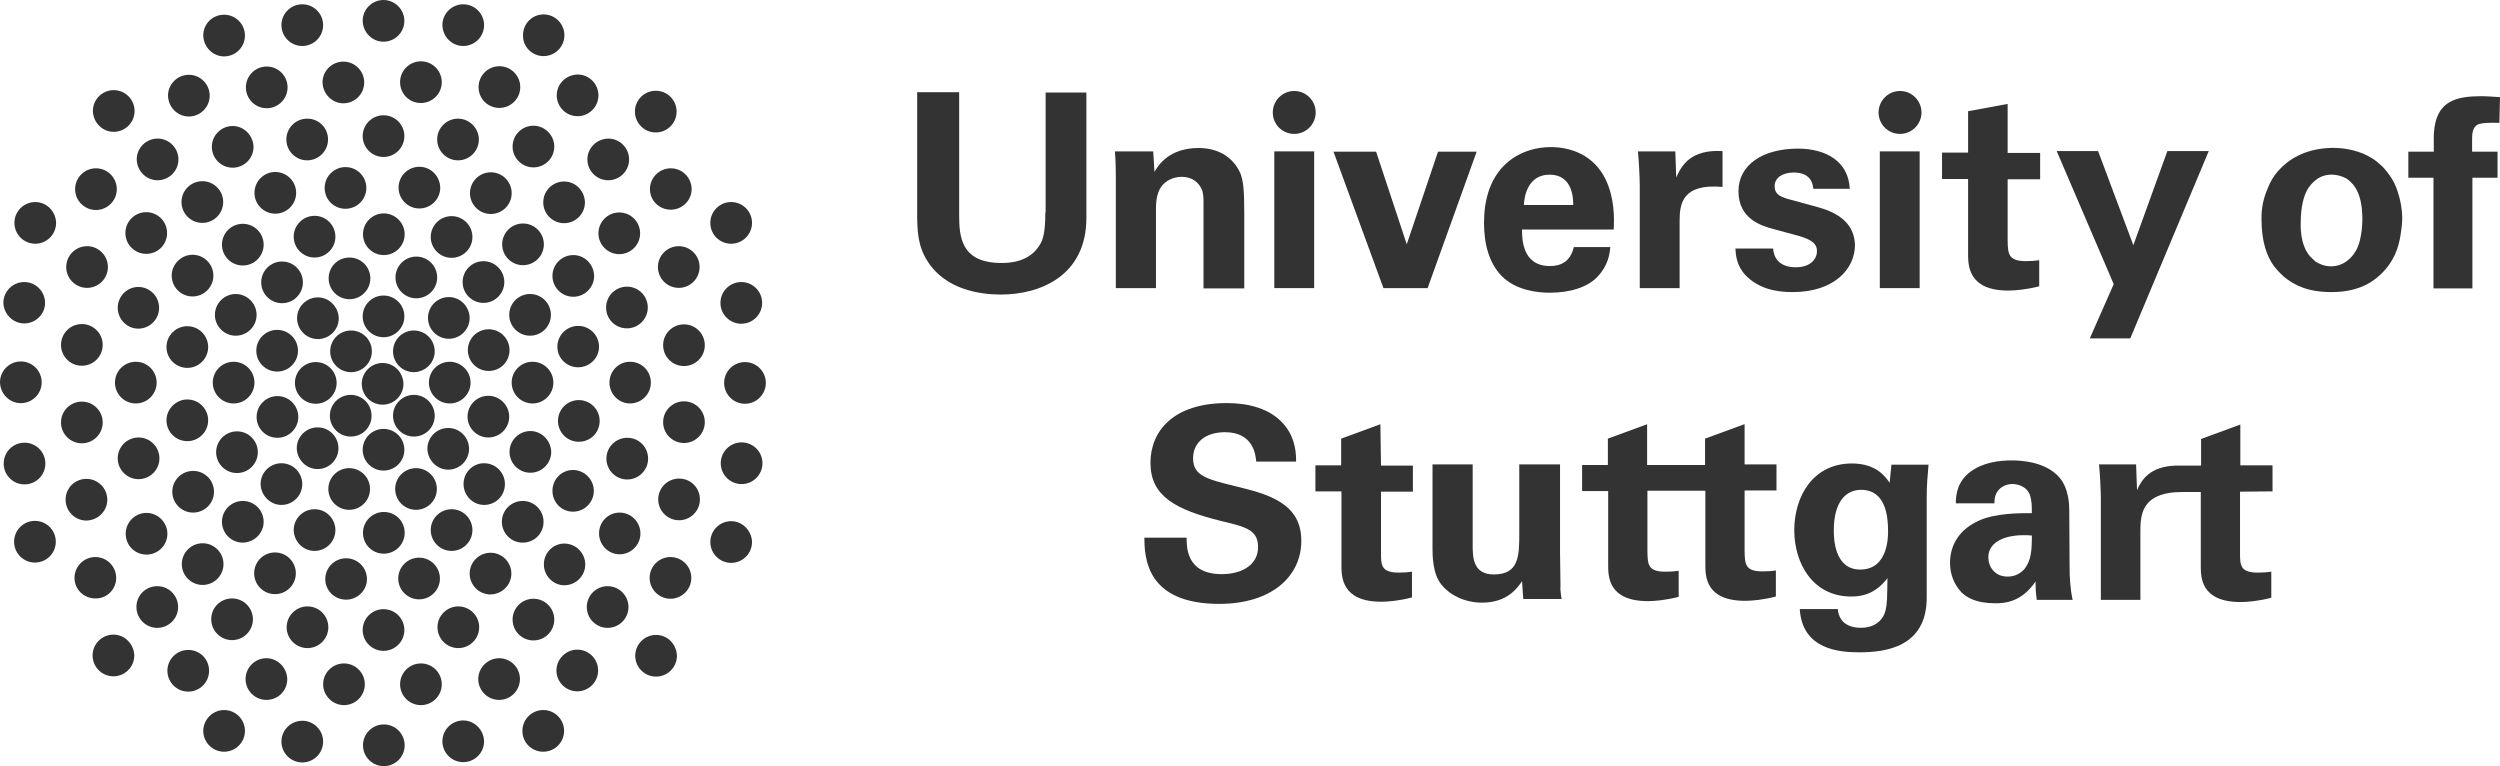 <?xml version="1.0" encoding="UTF-8" standalone="no"?>
<!-- Generator: Adobe Illustrator 19.2.1, SVG Export Plug-In . SVG Version: 6.00 Build 0)  -->

<svg
   xmlns:dc="http://purl.org/dc/elements/1.1/"
   xmlns:cc="http://creativecommons.org/ns#"
   xmlns:rdf="http://www.w3.org/1999/02/22-rdf-syntax-ns#"
   xmlns:svg="http://www.w3.org/2000/svg"
   xmlns="http://www.w3.org/2000/svg"
   xmlns:sodipodi="http://sodipodi.sourceforge.net/DTD/sodipodi-0.dtd"
   xmlns:inkscape="http://www.inkscape.org/namespaces/inkscape"
   version="1.1"
   id="layer"
   x="0px"
   y="0px"
   viewBox="0 0 815.464 249.9"
   xml:space="preserve"
   inkscape:version="0.91 r13725"
   sodipodi:docname="university-of-stuttgart-seeklogo.com.svg"
   width="815.464"
   height="249.9"><defs
     id="defs331" /><sodipodi:namedview
     pagecolor="#ffffff"
     bordercolor="#666666"
     borderopacity="1"
     objecttolerance="10"
     gridtolerance="10"
     guidetolerance="10"
     inkscape:pageopacity="0"
     inkscape:pageshadow="2"
     inkscape:window-width="1268"
     inkscape:window-height="708"
     id="namedview329"
     showgrid="false"
     fit-margin-top="0"
     fit-margin-left="0"
     fit-margin-right="0"
     fit-margin-bottom="0"
     inkscape:zoom="0.36196319"
     inkscape:cx="246.82465"
     inkscape:cy="155.26339"
     inkscape:window-x="0"
     inkscape:window-y="0"
     inkscape:window-maximized="0"
     inkscape:current-layer="g5" /><style
     type="text/css"
     id="style3">
	.st0{fill:#333333;}
</style><g
     id="g5"
     transform="translate(237.064,-357.822)"><g
       id="g7"
       transform="translate(-432.364,287.322)"><g
         id="g9"><path
           class="st0"
           d="m 320.1,188.9 c -3.7,0 -6.8,3 -6.8,6.8 0,3.7 3,6.8 6.8,6.8 3.7,0 6.8,-3 6.8,-6.8 -0.1,-3.8 -3.1,-6.8 -6.8,-6.8 z"
           id="path11"
           inkscape:connector-curvature="0"
           style="fill:#333333" /><path
           class="st0"
           d="m 337.1,185.1 c 0,-3.7 -3,-6.8 -6.8,-6.8 -3.7,0 -6.8,3 -6.8,6.8 0,3.7 3,6.8 6.8,6.8 3.8,-0.1 6.8,-3.1 6.8,-6.8 z"
           id="path13"
           inkscape:connector-curvature="0"
           style="fill:#333333" /><path
           class="st0"
           d="m 337.1,206.1 c 0,-3.7 -3,-6.8 -6.8,-6.8 -3.7,0 -6.8,3 -6.8,6.8 0,3.7 3,6.8 6.8,6.8 3.8,0 6.8,-3 6.8,-6.8 z"
           id="path15"
           inkscape:connector-curvature="0"
           style="fill:#333333" /><path
           class="st0"
           d="m 342,188.5 c -3.7,0 -6.8,3 -6.8,6.8 0,3.7 3,6.8 6.8,6.8 3.7,0 6.8,-3 6.8,-6.8 0,-3.7 -3.1,-6.8 -6.8,-6.8 z"
           id="path17"
           inkscape:connector-curvature="0"
           style="fill:#333333" /><path
           class="st0"
           d="m 354.7,177.9 c -3.7,0 -6.8,3 -6.8,6.8 0,3.7 3,6.8 6.8,6.8 3.8,0 6.8,-3 6.8,-6.8 0,-3.8 -3.1,-6.8 -6.8,-6.8 z"
           id="path19"
           inkscape:connector-curvature="0"
           style="fill:#333333" /><path
           class="st0"
           d="m 354.6,199.6 c -3.7,0 -6.8,3 -6.8,6.8 0,3.7 3,6.8 6.8,6.8 3.7,0 6.8,-3 6.8,-6.8 0,-3.7 -3.1,-6.8 -6.8,-6.8 z"
           id="path21"
           inkscape:connector-curvature="0"
           style="fill:#333333" /><path
           class="st0"
           d="m 341.5,223.7 c 3.7,0 6.8,-3 6.8,-6.8 0,-3.7 -3,-6.8 -6.8,-6.8 -3.7,0 -6.8,3 -6.8,6.8 0.1,3.7 3.1,6.8 6.8,6.8 z"
           id="path23"
           inkscape:connector-curvature="0"
           style="fill:#333333" /><circle
           class="st0"
           cx="331"
           cy="230"
           r="6.8"
           id="circle25"
           style="fill:#333333" /><path
           class="st0"
           d="m 320.5,251.1 c 3.7,0 6.8,-3 6.8,-6.8 0,-3.8 -3,-6.8 -6.8,-6.8 -3.7,0 -6.8,3 -6.8,6.8 0,3.8 3,6.8 6.8,6.8 z"
           id="path27"
           inkscape:connector-curvature="0"
           style="fill:#333333" /><circle
           class="st0"
           cx="369"
           cy="195.3"
           r="6.8"
           id="circle29"
           style="fill:#333333" /><path
           class="st0"
           d="m 368.3,211.1 c -3.7,0 -6.8,3 -6.8,6.8 0,3.7 3,6.8 6.8,6.8 3.7,0 6.8,-3 6.8,-6.8 -0.1,-3.7 -3.1,-6.8 -6.8,-6.8 z"
           id="path31"
           inkscape:connector-curvature="0"
           style="fill:#333333" /><path
           class="st0"
           d="m 384.1,201 c -3.7,0 -6.8,3 -6.8,6.8 0,3.7 3,6.8 6.8,6.8 3.8,0 6.8,-3 6.8,-6.8 0,-3.8 -3.1,-6.8 -6.8,-6.8 z"
           id="path33"
           inkscape:connector-curvature="0"
           style="fill:#333333" /><path
           class="st0"
           d="m 389,230.6 c 0,-3.7 -3.1,-6.8 -6.8,-6.8 -3.7,0 -6.7,3 -6.7,6.8 0,3.8 3,6.8 6.7,6.8 3.8,0 6.8,-3.1 6.8,-6.8 z"
           id="path35"
           inkscape:connector-curvature="0"
           style="fill:#333333" /><path
           class="st0"
           d="m 372.6,240.7 c 0,-3.7 -3,-6.8 -6.8,-6.8 -3.7,0 -6.8,3 -6.8,6.8 0,3.7 3,6.8 6.8,6.8 3.8,0 6.8,-3 6.8,-6.8 z"
           id="path37"
           inkscape:connector-curvature="0"
           style="fill:#333333" /><path
           class="st0"
           d="m 342.6,250.2 c 3.7,0 6.8,-3 6.8,-6.8 0,-3.7 -3,-6.8 -6.8,-6.8 -3.7,0 -6.8,3 -6.8,6.8 0,3.8 3.1,6.8 6.8,6.8 z"
           id="path39"
           inkscape:connector-curvature="0"
           style="fill:#333333" /><path
           class="st0"
           d="m 332,266 c 3.7,0 6.8,-3 6.8,-6.8 0,-3.7 -3,-6.8 -6.8,-6.8 -3.7,0 -6.8,3 -6.8,6.8 0,3.8 3.1,6.8 6.8,6.8 z"
           id="path41"
           inkscape:connector-curvature="0"
           style="fill:#333333" /><path
           class="st0"
           d="m 320.4,282.8 c 3.7,0 6.8,-3 6.8,-6.8 0,-3.7 -3,-6.8 -6.8,-6.8 -3.7,0 -6.8,3 -6.8,6.8 0,3.8 3.1,6.8 6.8,6.8 z"
           id="path43"
           inkscape:connector-curvature="0"
           style="fill:#333333" /><path
           class="st0"
           d="m 360,228.4 c 0,-3.7 -3,-6.8 -6.8,-6.8 -3.7,0 -6.7,3 -6.7,6.8 0,3.7 3,6.8 6.7,6.8 3.8,0 6.8,-3 6.8,-6.8 z"
           id="path45"
           inkscape:connector-curvature="0"
           style="fill:#333333" /><path
           class="st0"
           d="m 399.9,213.3 c -3.7,0 -6.8,3 -6.8,6.8 0,3.7 3,6.8 6.8,6.8 3.7,0 6.8,-3 6.8,-6.8 0,-3.8 -3,-6.8 -6.8,-6.8 z"
           id="path47"
           inkscape:connector-curvature="0"
           style="fill:#333333" /><path
           class="st0"
           d="m 397.4,237.7 c -3.7,0 -6.7,3 -6.7,6.8 0,3.7 3,6.8 6.7,6.8 3.7,0 6.8,-3 6.8,-6.8 0,-3.8 -3.1,-6.8 -6.8,-6.8 z"
           id="path49"
           inkscape:connector-curvature="0"
           style="fill:#333333" /><path
           class="st0"
           d="m 414,252.2 c -3.7,0 -6.8,3 -6.8,6.8 0,3.7 3,6.8 6.8,6.8 3.7,0 6.8,-3 6.8,-6.8 0,-3.7 -3,-6.8 -6.8,-6.8 z"
           id="path51"
           inkscape:connector-curvature="0"
           style="fill:#333333" /><path
           class="st0"
           d="m 393.5,261.7 c -3.7,0 -6.8,3 -6.8,6.8 0,3.7 3,6.8 6.8,6.8 3.7,0 6.8,-3 6.8,-6.8 0,-3.7 -3,-6.8 -6.8,-6.8 z"
           id="path53"
           inkscape:connector-curvature="0"
           style="fill:#333333" /><path
           class="st0"
           d="m 386.2,254.6 c 0,-3.7 -3.1,-6.8 -6.8,-6.8 -3.7,0 -6.7,3 -6.7,6.8 0,3.7 3,6.8 6.7,6.8 3.7,0 6.8,-3 6.8,-6.8 z"
           id="path55"
           inkscape:connector-curvature="0"
           style="fill:#333333" /><circle
           class="st0"
           cx="369.3"
           cy="272.6"
           r="6.8"
           id="circle57"
           style="fill:#333333" /><path
           class="st0"
           d="m 344.8,281.9 c 3.7,0 6.8,-3 6.8,-6.8 0,-3.7 -3,-6.8 -6.8,-6.8 -3.7,0 -6.8,3 -6.8,6.8 0,3.8 3.1,6.8 6.8,6.8 z"
           id="path59"
           inkscape:connector-curvature="0"
           style="fill:#333333" /><path
           class="st0"
           d="m 362.1,257.6 c 0,-3.7 -3,-6.8 -6.8,-6.8 -3.7,0 -6.8,3 -6.8,6.8 0,3.7 3,6.8 6.8,6.8 3.8,-0.1 6.8,-3.1 6.8,-6.8 z"
           id="path61"
           inkscape:connector-curvature="0"
           style="fill:#333333" /><path
           class="st0"
           d="m 409.3,277.6 c -3.7,0 -6.8,3 -6.8,6.8 0,3.7 3,6.8 6.8,6.8 3.7,0 6.8,-3 6.8,-6.8 -0.1,-3.8 -3.1,-6.8 -6.8,-6.8 z"
           id="path63"
           inkscape:connector-curvature="0"
           style="fill:#333333" /><path
           class="st0"
           d="m 383.6,282.4 c -3.7,0 -6.8,3.1 -6.8,6.8 0,3.7 3,6.8 6.8,6.8 3.7,0 6.8,-3 6.8,-6.8 0,-3.7 -3,-6.8 -6.8,-6.8 z"
           id="path65"
           inkscape:connector-curvature="0"
           style="fill:#333333" /><path
           class="st0"
           d="m 372.5,302.1 c -3.7,0 -6.8,3 -6.8,6.8 0,3.8 3,6.8 6.8,6.8 3.7,0 6.8,-3 6.8,-6.8 0,-3.7 -3,-6.8 -6.8,-6.8 z"
           id="path67"
           inkscape:connector-curvature="0"
           style="fill:#333333" /><path
           class="st0"
           d="m 358.1,285.2 c -3.7,0 -6.8,3.1 -6.8,6.8 0,3.7 3,6.8 6.8,6.8 3.7,0 6.8,-3 6.8,-6.8 0,-3.7 -3,-6.8 -6.8,-6.8 z"
           id="path69"
           inkscape:connector-curvature="0"
           style="fill:#333333" /><path
           class="st0"
           d="m 346.4,305.5 c -3.7,0 -6.8,3 -6.8,6.8 0,3.7 3,6.8 6.8,6.8 3.7,0 6.8,-3 6.8,-6.8 -0.1,-3.7 -3.1,-6.8 -6.8,-6.8 z"
           id="path71"
           inkscape:connector-curvature="0"
           style="fill:#333333" /><path
           class="st0"
           d="m 332.6,286.9 c -3.7,0 -6.8,3 -6.8,6.8 0,3.7 3,6.8 6.8,6.8 3.7,0 6.8,-3 6.8,-6.8 0,-3.8 -3.1,-6.8 -6.8,-6.8 z"
           id="path73"
           inkscape:connector-curvature="0"
           style="fill:#333333" /><circle
           class="st0"
           cx="320.5"
           cy="313.6"
           r="6.8"
           id="circle75"
           style="fill:#333333" /><path
           class="st0"
           d="m 307.5,286.9 c -3.7,0 -6.8,3 -6.8,6.8 0,3.7 3.1,6.8 6.8,6.8 3.7,0 6.8,-3 6.8,-6.8 0,-3.8 -3.1,-6.8 -6.8,-6.8 z"
           id="path77"
           inkscape:connector-curvature="0"
           style="fill:#333333" /><circle
           class="st0"
           cx="293.9"
           cy="312.4"
           r="6.8"
           id="circle79"
           style="fill:#333333" /><path
           class="st0"
           d="m 268.4,302.1 c -3.7,0 -6.8,3.1 -6.8,6.8 0,3.7 3,6.8 6.8,6.8 3.7,0 6.8,-3 6.8,-6.8 0,-3.7 -3,-6.8 -6.8,-6.8 z"
           id="path81"
           inkscape:connector-curvature="0"
           style="fill:#333333" /><path
           class="st0"
           d="m 416.8,226.6 c -3.7,0 -6.8,3 -6.8,6.8 0,3.7 3,6.8 6.8,6.8 3.7,0 6.8,-3 6.8,-6.8 0,-3.8 -3,-6.8 -6.8,-6.8 z"
           id="path83"
           inkscape:connector-curvature="0"
           style="fill:#333333" /><path
           class="st0"
           d="m 433.8,240.5 c -3.7,0 -6.8,3 -6.8,6.8 0,3.7 3,6.8 6.8,6.8 3.7,0 6.8,-3 6.8,-6.8 -0.1,-3.7 -3.1,-6.8 -6.8,-6.8 z"
           id="path85"
           inkscape:connector-curvature="0"
           style="fill:#333333" /><circle
           class="st0"
           cx="437.2"
           cy="221.6"
           r="6.8"
           id="circle87"
           style="fill:#333333" /><path
           class="st0"
           d="m 418.4,201.4 c -3.7,0 -6.8,3 -6.8,6.8 0,3.7 3,6.8 6.8,6.8 3.7,0 6.8,-3 6.8,-6.8 0,-3.8 -3.1,-6.8 -6.8,-6.8 z"
           id="path89"
           inkscape:connector-curvature="0"
           style="fill:#333333" /><path
           class="st0"
           d="m 438.3,188.6 c -3.7,0 -6.8,3 -6.8,6.8 0,3.7 3,6.8 6.8,6.8 3.7,0 6.8,-3 6.8,-6.8 0,-3.8 -3.1,-6.8 -6.8,-6.8 z"
           id="path91"
           inkscape:connector-curvature="0"
           style="fill:#333333" /><circle
           class="st0"
           cx="418.4"
           cy="183.1"
           r="6.8"
           id="circle93"
           style="fill:#333333" /><circle
           class="st0"
           cx="437.1"
           cy="169.3"
           r="6.8"
           id="circle95"
           style="fill:#333333" /><circle
           class="st0"
           cx="416.7"
           cy="157.6"
           r="6.8"
           id="circle97"
           style="fill:#333333" /><path
           class="st0"
           d="m 433.8,150 c 3.7,0 6.8,-3 6.8,-6.8 0,-3.7 -3,-6.8 -6.8,-6.8 -3.7,0 -6.8,3 -6.8,6.8 0,3.8 3,6.8 6.8,6.8 z"
           id="path99"
           inkscape:connector-curvature="0"
           style="fill:#333333" /><path
           class="st0"
           d="m 407.3,132.2 c 0,3.7 3,6.7 6.8,6.7 3.7,0 6.8,-3 6.8,-6.7 0,-3.7 -3,-6.8 -6.8,-6.8 -3.8,0 -6.8,3.1 -6.8,6.8 z"
           id="path101"
           inkscape:connector-curvature="0"
           style="fill:#333333" /><circle
           class="st0"
           cx="409.2"
           cy="106.9"
           r="6.8"
           id="circle103"
           style="fill:#333333" /><path
           class="st0"
           d="m 386.9,122.5 c 0,3.7 3,6.8 6.8,6.8 3.7,0 6.8,-3 6.8,-6.8 0,-3.7 -3,-6.8 -6.8,-6.8 -3.8,0.1 -6.8,3.1 -6.8,6.8 z"
           id="path105"
           inkscape:connector-curvature="0"
           style="fill:#333333" /><path
           class="st0"
           d="m 379.3,129.7 c -3.7,0 -6.8,3 -6.8,6.8 0,3.7 3,6.8 6.8,6.8 3.7,0 6.8,-3 6.8,-6.8 -0.1,-3.8 -3.1,-6.8 -6.8,-6.8 z"
           id="path107"
           inkscape:connector-curvature="0"
           style="fill:#333333" /><circle
           class="st0"
           cx="365.9"
           cy="150.2"
           r="6.8"
           id="circle109"
           style="fill:#333333" /><path
           class="st0"
           d="m 355.4,126.7 c -3.7,0 -6.8,3 -6.8,6.8 0,3.7 3,6.8 6.8,6.8 3.7,0 6.8,-3 6.8,-6.8 0,-3.7 -3,-6.8 -6.8,-6.8 z"
           id="path111"
           inkscape:connector-curvature="0"
           style="fill:#333333" /><path
           class="st0"
           d="m 344.7,109.2 c -3.7,0 -6.8,3 -6.8,6.8 0,3.7 3,6.8 6.8,6.8 3.7,0 6.8,-3 6.8,-6.8 0,-3.7 -3.1,-6.8 -6.8,-6.8 z"
           id="path113"
           inkscape:connector-curvature="0"
           style="fill:#333333" /><path
           class="st0"
           d="m 332.1,124.9 c -3.7,0 -6.8,3 -6.8,6.8 0,3.7 3,6.8 6.8,6.8 3.7,0 6.8,-3 6.8,-6.8 -0.1,-3.8 -3.1,-6.8 -6.8,-6.8 z"
           id="path115"
           inkscape:connector-curvature="0"
           style="fill:#333333" /><path
           class="st0"
           d="m 308,125 c -3.7,0 -6.8,3 -6.8,6.8 0,3.8 3,6.8 6.8,6.8 3.7,0 6.8,-3 6.8,-6.8 0,-3.7 -3,-6.8 -6.8,-6.8 z"
           id="path117"
           inkscape:connector-curvature="0"
           style="fill:#333333" /><circle
           class="st0"
           cx="297.9"
           cy="147.7"
           r="6.8"
           id="circle119"
           style="fill:#333333" /><path
           class="st0"
           d="m 302.5,161.3 c 0,3.7 3,6.8 6.8,6.8 3.7,0 6.8,-3 6.8,-6.8 0,-3.7 -3,-6.8 -6.8,-6.8 -3.8,0 -6.8,3 -6.8,6.8 z"
           id="path121"
           inkscape:connector-curvature="0"
           style="fill:#333333" /><circle
           class="st0"
           cx="287.3"
           cy="162.6"
           r="6.8"
           id="circle123"
           style="fill:#333333" /><path
           class="st0"
           d="m 272.2,166.4 c -3.7,0 -6.8,3 -6.8,6.8 0,3.7 3,6.8 6.8,6.8 3.7,0 6.8,-3 6.8,-6.8 0,-3.7 -3.1,-6.8 -6.8,-6.8 z"
           id="path125"
           inkscape:connector-curvature="0"
           style="fill:#333333" /><path
           class="st0"
           d="m 256.4,190.5 c 3.7,0 6.8,-3 6.8,-6.8 0,-3.7 -3,-6.8 -6.8,-6.8 -3.7,0 -6.8,3 -6.8,6.8 0,3.7 3,6.8 6.8,6.8 z"
           id="path127"
           inkscape:connector-curvature="0"
           style="fill:#333333" /><path
           class="st0"
           d="m 251.3,160.4 c 0,3.7 3,6.8 6.8,6.8 3.7,0 6.8,-3 6.8,-6.8 0,-3.7 -3,-6.8 -6.8,-6.8 -3.7,0 -6.8,3.1 -6.8,6.8 z"
           id="path129"
           inkscape:connector-curvature="0"
           style="fill:#333333" /><path
           class="st0"
           d="m 233.7,170.9 c 0,3.7 3,6.8 6.7,6.8 3.7,0 6.8,-3 6.8,-6.8 0,-3.7 -3,-6.8 -6.8,-6.8 -3.7,0 -6.7,3.1 -6.7,6.8 z"
           id="path131"
           inkscape:connector-curvature="0"
           style="fill:#333333" /><circle
           class="st0"
           cx="222"
           cy="183"
           r="6.8"
           id="circle133"
           style="fill:#333333" /><path
           class="st0"
           d="m 203.2,176 c 3.7,0 6.8,-3 6.8,-6.7 0,-3.7 -3,-6.8 -6.8,-6.8 -3.7,0 -6.8,3 -6.8,6.8 0.1,3.6 3.1,6.7 6.8,6.7 z"
           id="path135"
           inkscape:connector-curvature="0"
           style="fill:#333333" /><path
           class="st0"
           d="m 223.7,164.4 c 3.7,0 6.8,-3 6.8,-6.8 0,-3.7 -3,-6.8 -6.8,-6.8 -3.7,0 -6.8,3 -6.8,6.8 0,3.8 3.1,6.8 6.8,6.8 z"
           id="path137"
           inkscape:connector-curvature="0"
           style="fill:#333333" /><path
           class="st0"
           d="m 206.8,136.4 c -3.7,0 -6.8,3 -6.8,6.8 0,3.7 3,6.8 6.8,6.8 3.7,0 6.8,-3 6.8,-6.8 -0.1,-3.8 -3.1,-6.8 -6.8,-6.8 z"
           id="path139"
           inkscape:connector-curvature="0"
           style="fill:#333333" /><path
           class="st0"
           d="m 226.6,139 c 3.7,0 6.8,-3 6.8,-6.8 0,-3.7 -3,-6.8 -6.8,-6.8 -3.7,0 -6.8,3 -6.8,6.8 0,3.8 3.1,6.8 6.8,6.8 z"
           id="path141"
           inkscape:connector-curvature="0"
           style="fill:#333333" /><path
           class="st0"
           d="m 243,139.7 c -3.7,0 -6.8,3 -6.8,6.8 0,3.7 3,6.8 6.8,6.8 3.8,0 6.8,-3 6.8,-6.8 0,-3.8 -3.1,-6.8 -6.8,-6.8 z"
           id="path143"
           inkscape:connector-curvature="0"
           style="fill:#333333" /><circle
           class="st0"
           cx="261.3"
           cy="136.4"
           r="6.8"
           id="circle145"
           style="fill:#333333" /><circle
           class="st0"
           cx="274.5"
           cy="150.3"
           r="6.8"
           id="circle147"
           style="fill:#333333" /><circle
           class="st0"
           cx="239.6"
           cy="195.3"
           r="6.8"
           id="circle149"
           style="fill:#333333" /><path
           class="st0"
           d="m 320.5,140.1 c -3.7,0 -6.8,3 -6.8,6.8 0,3.8 3.1,6.8 6.8,6.8 3.7,0 6.8,-3 6.8,-6.8 0,-3.7 -3.1,-6.8 -6.8,-6.8 z"
           id="path151"
           inkscape:connector-curvature="0"
           style="fill:#333333" /><path
           class="st0"
           d="m 369.3,111.5 c -3.7,0 -6.8,3 -6.8,6.8 0,3.7 3,6.8 6.8,6.8 3.7,0 6.8,-3 6.8,-6.8 0,-3.7 -3.1,-6.8 -6.8,-6.8 z"
           id="path153"
           inkscape:connector-curvature="0"
           style="fill:#333333" /><path
           class="st0"
           d="m 376.9,101.6 c 0,3.7 3,6.8 6.8,6.8 3.7,0 6.8,-3 6.8,-6.8 0,-3.7 -3,-6.8 -6.8,-6.8 -3.8,0.1 -6.8,3.1 -6.8,6.8 z"
           id="path155"
           inkscape:connector-curvature="0"
           style="fill:#333333" /><path
           class="st0"
           d="m 358.2,105.7 c 3.7,0 6.8,-3 6.8,-6.8 0,-3.7 -3,-6.8 -6.8,-6.8 -3.7,0 -6.8,3 -6.8,6.8 0,3.8 3,6.8 6.8,6.8 z"
           id="path157"
           inkscape:connector-curvature="0"
           style="fill:#333333" /><path
           class="st0"
           d="m 372.6,88.8 c 3.7,0 6.8,-3 6.8,-6.8 0,-3.7 -3,-6.8 -6.8,-6.8 -3.7,0 -6.7,3 -6.7,6.8 -0.1,3.8 3,6.8 6.7,6.8 z"
           id="path159"
           inkscape:connector-curvature="0"
           style="fill:#333333" /><path
           class="st0"
           d="m 346.4,85.5 c 3.7,0 6.8,-3 6.8,-6.8 0,-3.7 -3,-6.8 -6.8,-6.8 -3.7,0 -6.8,3 -6.8,6.8 0.1,3.8 3.1,6.8 6.8,6.8 z"
           id="path161"
           inkscape:connector-curvature="0"
           style="fill:#333333" /><path
           class="st0"
           d="m 320.4,84.1 c 3.7,0 6.8,-3 6.8,-6.8 0,-3.7 -3.1,-6.8 -6.8,-6.8 -3.7,0 -6.8,3 -6.8,6.8 0.1,3.8 3.1,6.8 6.8,6.8 z"
           id="path163"
           inkscape:connector-curvature="0"
           style="fill:#333333" /><circle
           class="st0"
           cx="293.9"
           cy="78.7"
           r="6.8"
           id="circle165"
           style="fill:#333333" /><path
           class="st0"
           d="m 268.4,88.9 c 3.7,0 6.8,-3 6.8,-6.8 0,-3.7 -3,-6.8 -6.8,-6.8 -3.8,0 -6.8,3 -6.8,6.8 0.1,3.7 3.1,6.8 6.8,6.8 z"
           id="path167"
           inkscape:connector-curvature="0"
           style="fill:#333333" /><path
           class="st0"
           d="m 307.3,104.2 c 3.7,0 6.8,-3 6.8,-6.8 0,-3.7 -3,-6.8 -6.8,-6.8 -3.7,0 -6.8,3 -6.8,6.8 0.1,3.7 3.1,6.8 6.8,6.8 z"
           id="path169"
           inkscape:connector-curvature="0"
           style="fill:#333333" /><circle
           class="st0"
           cx="282.3"
           cy="99"
           r="6.8"
           id="circle171"
           style="fill:#333333" /><path
           class="st0"
           d="m 271.2,111.6 c -3.7,0 -6.8,3 -6.8,6.8 0,3.7 3,6.8 6.8,6.8 3.7,0 6.8,-3 6.8,-6.8 -0.1,-3.7 -3.1,-6.8 -6.8,-6.8 z"
           id="path173"
           inkscape:connector-curvature="0"
           style="fill:#333333" /><path
           class="st0"
           d="m 246.7,129.3 c 3.7,0 6.8,-3 6.8,-6.8 0,-3.7 -3,-6.8 -6.8,-6.8 -3.7,0 -6.8,3 -6.8,6.8 0.1,3.8 3.1,6.8 6.8,6.8 z"
           id="path175"
           inkscape:connector-curvature="0"
           style="fill:#333333" /><path
           class="st0"
           d="m 232.4,113.5 c 3.7,0 6.8,-3 6.8,-6.8 0,-3.7 -3,-6.8 -6.8,-6.8 -3.7,0 -6.8,3 -6.8,6.8 0.1,3.8 3.1,6.8 6.8,6.8 z"
           id="path177"
           inkscape:connector-curvature="0"
           style="fill:#333333" /><path
           class="st0"
           d="m 256.9,108.5 c 3.7,0 6.8,-3 6.8,-6.8 0,-3.7 -3,-6.8 -6.8,-6.8 -3.7,0 -6.8,3 -6.8,6.8 0.1,3.8 3.1,6.8 6.8,6.8 z"
           id="path179"
           inkscape:connector-curvature="0"
           style="fill:#333333" /><path
           class="st0"
           d="m 278.3,133.4 c 0,3.7 3,6.8 6.8,6.8 3.7,0 6.8,-3 6.8,-6.8 0,-3.7 -3,-6.8 -6.8,-6.8 -3.8,0 -6.8,3.1 -6.8,6.8 z"
           id="path181"
           inkscape:connector-curvature="0"
           style="fill:#333333" /><path
           class="st0"
           d="m 295.5,109.2 c -3.7,0 -6.8,3 -6.8,6.8 0,3.7 3,6.8 6.8,6.8 3.7,0 6.8,-3 6.8,-6.8 0,-3.8 -3,-6.8 -6.8,-6.8 z"
           id="path183"
           inkscape:connector-curvature="0"
           style="fill:#333333" /><path
           class="st0"
           d="m 332.6,104.1 c 3.7,0 6.8,-3 6.8,-6.8 0,-3.7 -3,-6.8 -6.8,-6.8 -3.7,0 -6.8,3 -6.8,6.8 0,3.8 3,6.8 6.8,6.8 z"
           id="path185"
           inkscape:connector-curvature="0"
           style="fill:#333333" /><circle
           class="st0"
           cx="320.4"
           cy="114.9"
           r="6.8"
           id="circle187"
           style="fill:#333333" /><circle
           class="st0"
           cx="353"
           cy="162.5"
           r="6.8"
           id="circle189"
           style="fill:#333333" /><path
           class="st0"
           d="m 341.7,167.4 c -3.7,0 -6.8,3 -6.8,6.8 0,3.7 3,6.8 6.8,6.8 3.7,0 6.8,-3 6.8,-6.8 -0.1,-3.8 -3.1,-6.8 -6.8,-6.8 z"
           id="path191"
           inkscape:connector-curvature="0"
           style="fill:#333333" /><circle
           class="st0"
           cx="331.1"
           cy="161"
           r="6.8"
           id="circle193"
           style="fill:#333333" /><circle
           class="st0"
           cx="320.4"
           cy="173.7"
           r="6.8"
           id="circle195"
           style="fill:#333333" /><circle
           class="st0"
           cx="309.8"
           cy="185.1"
           r="6.8"
           id="circle197"
           style="fill:#333333" /><path
           class="st0"
           d="m 299,167.5 c -3.7,0 -6.8,3 -6.8,6.8 0,3.7 3,6.8 6.8,6.8 3.7,0 6.8,-3 6.8,-6.8 -0.1,-3.7 -3.1,-6.8 -6.8,-6.8 z"
           id="path199"
           inkscape:connector-curvature="0"
           style="fill:#333333" /><circle
           class="st0"
           cx="298.3"
           cy="195.4"
           r="6.8"
           id="circle201"
           style="fill:#333333" /><circle
           class="st0"
           cx="285.7"
           cy="184.9"
           r="6.8"
           id="circle203"
           style="fill:#333333" /><path
           class="st0"
           d="m 285.8,213.3 c 3.7,0 6.8,-3 6.8,-6.8 0,-3.7 -3,-6.8 -6.8,-6.8 -3.7,0 -6.8,3 -6.8,6.8 0,3.8 3,6.8 6.8,6.8 z"
           id="path205"
           inkscape:connector-curvature="0"
           style="fill:#333333" /><circle
           class="st0"
           cx="271.5"
           cy="195.3"
           r="6.8"
           id="circle207"
           style="fill:#333333" /><circle
           class="st0"
           cx="272.6"
           cy="218"
           r="6.8"
           id="circle209"
           style="fill:#333333" /><path
           class="st0"
           d="m 256.4,214.4 c 3.7,0 6.8,-3 6.8,-6.8 0,-3.7 -3,-6.8 -6.8,-6.8 -3.7,0 -6.8,3.1 -6.8,6.8 0,3.8 3.1,6.8 6.8,6.8 z"
           id="path211"
           inkscape:connector-curvature="0"
           style="fill:#333333" /><circle
           class="st0"
           cx="258.3"
           cy="230.9"
           r="6.8"
           id="circle213"
           style="fill:#333333" /><path
           class="st0"
           d="m 243.1,251.4 c 3.7,0 6.8,-3 6.8,-6.8 0,-3.7 -3.1,-6.8 -6.8,-6.8 -3.7,0 -6.8,3 -6.8,6.8 0,3.8 3,6.8 6.8,6.8 z"
           id="path215"
           inkscape:connector-curvature="0"
           style="fill:#333333" /><path
           class="st0"
           d="m 230.3,233.5 c 0,-3.7 -3,-6.8 -6.8,-6.8 -3.8,0 -6.8,3 -6.8,6.8 0,3.7 3,6.8 6.8,6.8 3.8,-0.1 6.8,-3.1 6.8,-6.8 z"
           id="path217"
           inkscape:connector-curvature="0"
           style="fill:#333333" /><circle
           class="st0"
           cx="203.3"
           cy="221.7"
           r="6.8"
           id="circle219"
           style="fill:#333333" /><circle
           class="st0"
           cx="222"
           cy="208.3"
           r="6.8"
           id="circle221"
           style="fill:#333333" /><path
           class="st0"
           d="m 202.1,202 c 3.7,0 6.8,-3 6.8,-6.8 0,-3.7 -3,-6.8 -6.8,-6.8 -3.7,0 -6.8,3 -6.8,6.8 0.1,3.8 3.1,6.8 6.8,6.8 z"
           id="path223"
           inkscape:connector-curvature="0"
           style="fill:#333333" /><path
           class="st0"
           d="m 240.5,226.8 c 3.7,0 6.8,-3 6.8,-6.8 0,-3.7 -3,-6.8 -6.8,-6.8 -3.7,0 -6.8,3 -6.8,6.8 0,3.8 3.1,6.8 6.8,6.8 z"
           id="path225"
           inkscape:connector-curvature="0"
           style="fill:#333333" /><circle
           class="st0"
           cx="206.7"
           cy="247.2"
           r="6.8"
           id="circle227"
           style="fill:#333333" /><path
           class="st0"
           d="m 233.2,259 c 0,-3.7 -3,-6.8 -6.8,-6.8 -3.7,0 -6.8,3 -6.8,6.8 0,3.7 3,6.7 6.8,6.7 3.7,0.1 6.8,-2.9 6.8,-6.7 z"
           id="path229"
           inkscape:connector-curvature="0"
           style="fill:#333333" /><path
           class="st0"
           d="m 316.5,206.1 c 0,-3.7 -3,-6.8 -6.8,-6.8 -3.7,0 -6.8,3 -6.8,6.8 0,3.7 3,6.8 6.8,6.8 3.8,0 6.8,-3 6.8,-6.8 z"
           id="path231"
           inkscape:connector-curvature="0"
           style="fill:#333333" /><circle
           class="st0"
           cx="320.4"
           cy="217.2"
           r="6.8"
           id="circle233"
           style="fill:#333333" /><circle
           class="st0"
           cx="309.2"
           cy="230"
           r="6.8"
           id="circle235"
           style="fill:#333333" /><path
           class="st0"
           d="m 297.9,250.2 c 3.7,0 6.8,-3 6.8,-6.8 0,-3.7 -3,-6.8 -6.8,-6.8 -3.7,0 -6.8,3 -6.8,6.8 0.1,3.8 3.1,6.8 6.8,6.8 z"
           id="path237"
           inkscape:connector-curvature="0"
           style="fill:#333333" /><path
           class="st0"
           d="m 308.2,266.1 c 3.7,0 6.8,-3 6.8,-6.7 0,-3.7 -3,-6.8 -6.8,-6.8 -3.7,0 -6.8,3 -6.8,6.8 0,3.7 3,6.7 6.8,6.7 z"
           id="path239"
           inkscape:connector-curvature="0"
           style="fill:#333333" /><path
           class="st0"
           d="m 295.6,281.9 c 3.7,0 6.8,-3 6.8,-6.8 0,-3.7 -3,-6.8 -6.8,-6.8 -3.7,0 -6.8,3 -6.8,6.8 0,3.8 3.1,6.8 6.8,6.8 z"
           id="path241"
           inkscape:connector-curvature="0"
           style="fill:#333333" /><path
           class="st0"
           d="m 271,279.3 c 3.7,0 6.8,-3 6.8,-6.8 0,-3.7 -3,-6.8 -6.8,-6.8 -3.8,0 -6.8,3 -6.8,6.8 0,3.8 3.1,6.8 6.8,6.8 z"
           id="path243"
           inkscape:connector-curvature="0"
           style="fill:#333333" /><path
           class="st0"
           d="m 261.4,261.3 c 3.7,0 6.8,-3 6.8,-6.8 0,-3.7 -3,-6.8 -6.8,-6.8 -3.7,0 -6.8,3 -6.8,6.8 0,3.8 3.1,6.8 6.8,6.8 z"
           id="path245"
           inkscape:connector-curvature="0"
           style="fill:#333333" /><circle
           class="st0"
           cx="285"
           cy="257.5"
           r="6.8"
           id="circle247"
           style="fill:#333333" /><path
           class="st0"
           d="m 281.3,240.7 c 0,-3.7 -3,-6.8 -6.8,-6.8 -3.7,0 -6.8,3 -6.8,6.8 0,3.7 3,6.8 6.8,6.8 3.8,-0.1 6.8,-3.1 6.8,-6.8 z"
           id="path249"
           inkscape:connector-curvature="0"
           style="fill:#333333" /><path
           class="st0"
           d="m 287.1,235.2 c 3.7,0 6.8,-3 6.8,-6.8 0,-3.7 -3,-6.8 -6.8,-6.8 -3.7,0 -6.8,3 -6.8,6.8 0.1,3.7 3.1,6.8 6.8,6.8 z"
           id="path251"
           inkscape:connector-curvature="0"
           style="fill:#333333" /><path
           class="st0"
           d="m 298.9,223.5 c 3.7,0 6.8,-3 6.8,-6.8 0,-3.7 -3,-6.8 -6.8,-6.8 -3.7,0 -6.8,3 -6.8,6.8 0.1,3.8 3.1,6.8 6.8,6.8 z"
           id="path253"
           inkscape:connector-curvature="0"
           style="fill:#333333" /><path
           class="st0"
           d="m 253.4,268.5 c 0,-3.7 -3,-6.8 -6.8,-6.8 -3.8,0 -6.8,3 -6.8,6.8 0,3.7 3,6.8 6.8,6.8 3.8,0 6.8,-3.1 6.8,-6.8 z"
           id="path255"
           inkscape:connector-curvature="0"
           style="fill:#333333" /><path
           class="st0"
           d="m 256.7,282.5 c -3.7,0 -6.8,3 -6.8,6.8 0,3.7 3,6.8 6.8,6.8 3.7,0 6.8,-3 6.8,-6.8 0,-3.8 -3,-6.8 -6.8,-6.8 z"
           id="path257"
           inkscape:connector-curvature="0"
           style="fill:#333333" /><path
           class="st0"
           d="m 232.3,277.5 c -3.7,0 -6.8,3 -6.8,6.8 0,3.7 3,6.8 6.8,6.8 3.7,0 6.8,-3 6.8,-6.8 -0.1,-3.7 -3.1,-6.8 -6.8,-6.8 z"
           id="path259"
           inkscape:connector-curvature="0"
           style="fill:#333333" /><path
           class="st0"
           d="m 282.2,285.2 c -3.7,0 -6.8,3 -6.8,6.8 0,3.7 3,6.8 6.8,6.8 3.8,0 6.8,-3 6.8,-6.8 -0.1,-3.7 -3.1,-6.8 -6.8,-6.8 z"
           id="path261"
           inkscape:connector-curvature="0"
           style="fill:#333333" /><path
           class="st0"
           d="m 342.6,141 c -3.7,0 -6.8,3 -6.8,6.8 0,3.7 3,6.8 6.8,6.8 3.7,0 6.8,-3 6.8,-6.8 0,-3.8 -3.1,-6.8 -6.8,-6.8 z"
           id="path263"
           inkscape:connector-curvature="0"
           style="fill:#333333" /><path
           class="st0"
           d="m 390.5,146.6 c 0,3.7 3,6.8 6.8,6.8 3.7,0 6.8,-3 6.8,-6.8 0,-3.7 -3,-6.8 -6.8,-6.8 -3.8,0 -6.8,3.1 -6.8,6.8 z"
           id="path265"
           inkscape:connector-curvature="0"
           style="fill:#333333" /><path
           class="st0"
           d="m 382.3,153.7 c -3.7,0 -6.8,3 -6.8,6.8 0,3.7 3,6.8 6.8,6.8 3.7,0 6.8,-3 6.8,-6.8 -0.1,-3.8 -3.1,-6.8 -6.8,-6.8 z"
           id="path267"
           inkscape:connector-curvature="0"
           style="fill:#333333" /><path
           class="st0"
           d="m 399.8,177.6 c 3.7,0 6.8,-3 6.8,-6.8 0,-3.7 -3,-6.8 -6.8,-6.8 -3.7,0 -6.8,3 -6.8,6.8 0,3.8 3,6.8 6.8,6.8 z"
           id="path269"
           inkscape:connector-curvature="0"
           style="fill:#333333" /><path
           class="st0"
           d="m 400.8,188.5 c -3.7,0 -6.7,3 -6.7,6.8 0,3.7 3,6.8 6.7,6.8 3.7,0 6.8,-3 6.8,-6.8 0,-3.8 -3,-6.8 -6.8,-6.8 z"
           id="path271"
           inkscape:connector-curvature="0"
           style="fill:#333333" /><path
           class="st0"
           d="m 377.1,183.6 c 0,3.7 3,6.7 6.8,6.7 3.7,0 6.8,-3 6.8,-6.7 0,-3.7 -3,-6.8 -6.8,-6.8 -3.8,0 -6.8,3.1 -6.8,6.8 z"
           id="path273"
           inkscape:connector-curvature="0"
           style="fill:#333333" /><circle
           class="st0"
           cx="368.2"
           cy="173.2"
           r="6.8"
           id="circle275"
           style="fill:#333333" /></g></g><g
       id="g277"><g
         id="g279"><path
           class="st0"
           d="m 165.8,516.4 c -9.1,-2.3 -13.7,-3.3 -13.7,-9.1 0,-5.2 4.1,-8.5 10.4,-8.5 9.3,0 10,7.4 10.2,9.6 l 13,0 c 0,-2.1 0,-7.2 -3.6,-11.7 -4.7,-5.9 -12.5,-7.4 -19,-7.4 -17.5,0 -24.9,9.2 -24.9,19.5 0,10.9 8.2,15.3 23.2,19 8,1.9 11.9,2.9 11.9,8.5 0,5.3 -4.6,8.8 -11.9,8.8 -11.6,0 -11.4,-9 -11.4,-11.9 l -13.8,0 c 0.1,6.1 0.3,21.6 24.4,21.6 17.4,0 26.8,-9.2 26.8,-20.5 0.1,-12.3 -10.7,-15.3 -21.6,-17.9 z"
           id="path281"
           inkscape:connector-curvature="0"
           style="fill:#333333" /><path
           class="st0"
           d="m 213.2,496.2 -12.8,4.7 0,8.7 -8.4,0 0,8.5 8.5,0 0,24.1 c 0,3.7 0,11.9 13,11.9 2.1,0 5.8,-0.3 10,-1.4 l 0,-8.4 c -1.6,0.2 -2.4,0.3 -4.3,0.3 -5.8,0 -5.8,-2.5 -5.8,-6.5 l 0,-19.9 10.4,0 0,-8.5 -10.4,0 -0.2,-13.5 0,0 z"
           id="path283"
           inkscape:connector-curvature="0"
           style="fill:#333333" /><path
           class="st0"
           d="m 271.8,538.3 0,-29 -13.3,0 0,22.2 c 0,7.5 0,13.7 -8.3,13.7 -6.9,0 -6.9,-5.8 -6.9,-9.7 l 0,-26.2 -13.1,0 0,27.4 c 0,2.2 0,8.3 2.9,11.8 2.5,3.2 7.3,5.9 13.3,5.9 8.4,0 11.7,-5.1 13,-7 l 0.4,5.8 12.5,0 c -0.2,-1.2 -0.3,-2 -0.4,-3.2 0.1,-1.1 0,-2.2 -0.1,-11.7 z"
           id="path285"
           inkscape:connector-curvature="0"
           style="fill:#333333" /><path
           class="st0"
           d="m 331.9,496.2 -12.8,4.7 0,8.6 -18.9,0 0,-13.3 -12.8,4.7 0,8.6 -8.4,0 0,8.5 8.5,0 0,24.1 c 0,3.7 0,11.8 13,11.8 2.1,0 5.8,-0.3 10,-1.4 l 0,-8.5 c -1.6,0.2 -2.4,0.3 -4.4,0.3 -5.7,0 -5.7,-2.5 -5.8,-6.5 l 0,-19.9 18.9,0 0,24.1 c 0,3.7 0,11.8 13,11.8 2.1,0 5.8,-0.3 10,-1.4 l 0,-8.5 c -1.6,0.2 -2.4,0.3 -4.4,0.3 -5.7,0 -5.7,-2.5 -5.8,-6.5 l 0,-19.9 10.4,0 0,-8.5 -10.4,0 0,-13.1 z"
           id="path287"
           inkscape:connector-curvature="0"
           style="fill:#333333" /><path
           class="st0"
           d="M 379.3,515.3 C 378,513.4 375,509 367,509 c -12.6,0 -18.8,10.6 -18.8,21.8 0,10.6 5.9,21.6 18.6,21.6 3.1,0 7.7,-0.6 11.8,-6 -0.1,6.7 -0.1,8.3 -0.6,10.4 -0.9,3.9 -4.2,5.8 -8,5.8 -6.9,0 -7.5,-4.8 -7.6,-6.1 l -12.4,0 c 0.8,13.3 13.1,14.1 19.4,14.1 8.4,0 22,-1.6 22,-17.8 l 0,-32.5 c 0,-4.4 0.3,-7.4 0.6,-10.9 l -12.1,0 -0.6,5.9 z m -9.6,28.3 c -8.6,0 -8.6,-10.6 -8.6,-12.8 0,-9.4 4,-13.2 8.9,-13.2 7.9,0 8.8,8.4 8.8,13.4 0,2 0,12.6 -9.1,12.6 z"
           id="path289"
           inkscape:connector-curvature="0"
           style="fill:#333333" /><path
           class="st0"
           d="m 437.9,524.5 c 0,-2 -0.1,-7.2 -3.1,-10.8 -4.3,-5.1 -12,-5.7 -15.7,-5.7 -4.2,0 -9.3,0.7 -13.3,3.6 -4.6,3.3 -4.9,8 -4.9,10.4 l 12.6,0 c 0,-1 0,-2.4 1,-3.9 1.1,-1.6 3,-2.4 4.9,-2.4 1.2,0 4.6,0.5 5.7,3.7 0.5,1.6 0.6,3 0.6,5.8 -4.3,0 -12,0 -17.4,2.5 -8.1,3.7 -9.3,10.2 -9.3,13.7 0,3.5 1.2,7 3.8,9.7 1.7,1.6 4.6,3.5 11,3.5 2.4,0 8.3,0 13.1,-7.1 0,1.3 0,3.3 0.4,6 l 11.7,0 c -0.8,-3.7 -1,-7.4 -1,-11.2 l -0.1,-17.8 z m -14.6,18.9 c -1.2,1.4 -3.1,2.5 -5.5,2.5 -4.3,0 -6.3,-3.3 -6.3,-6.3 0,-5.2 5.9,-7.8 14.2,-7.1 0,4.8 -0.2,8.1 -2.4,10.9 z"
           id="path291"
           inkscape:connector-curvature="0"
           style="fill:#333333" /><path
           class="st0"
           d="m 504.2,518.1 0,-8.5 -10.5,0 0,-13.3 -12.8,4.7 0,8.7 -8.4,0 0,0 c -8.3,0.3 -11,4.6 -12.5,8 l -0.3,-8.4 -12.1,0 c 0.3,2.5 0.6,8.9 0.6,11 l 0,33.2 12.9,0 0,-21.7 c 0,-5.5 -0.2,-13.5 13.8,-13.5 l 5.9,0 0,24.1 c 0,3.7 0,11.8 13,11.8 2.1,0 5.8,-0.3 10,-1.4 l 0,-8.5 c -1.6,0.2 -2.4,0.3 -4.4,0.3 -5.8,0 -5.8,-2.5 -5.8,-6.5 l 0,-19.9 10.6,-0.1 0,0 0,0 0,0 z"
           id="path293"
           inkscape:connector-curvature="0"
           style="fill:#333333" /></g><g
         id="g295"><g
           id="g297"><path
             class="st0"
             d="m 103.9,427.2 c 0,6.4 -0.7,8.9 -2,10.8 -3.5,5.5 -10.1,5.6 -12.3,5.6 -13.3,0 -13.8,-8.7 -13.8,-15.7 l 0,-40 -13.7,0 0,39.3 c 0,5.9 0.2,10.8 3.3,15.7 6,9.6 17.6,11 24,11 12.8,0 27.9,-6.1 27.9,-25 l 0,-40.9 -13.3,0 0,39.2 z"
             id="path299"
             inkscape:connector-curvature="0"
             style="fill:#333333" /><path
             class="st0"
             d="m 153.9,406.1 c -9.7,0 -13.2,5.7 -14.4,7.8 l -0.4,-6.7 -12.5,0 c 0.3,3.1 0.3,7.9 0.3,8.1 l 0,36.5 13.1,0 0,-26.1 c 0,-3.5 0.8,-5.6 1.6,-6.8 1.4,-2.1 4,-3.4 6.8,-3.4 3.4,0 5.4,1.8 6.4,3.8 0.7,1.4 0.7,3 0.7,4.9 l 0,27.7 13.3,0 0,-24.1 c 0,-8.3 -0.3,-10.6 -1.2,-13.3 -1.3,-3.1 -5,-8.4 -13.7,-8.4 z"
             id="path301"
             inkscape:connector-curvature="0"
             style="fill:#333333" /><rect
             x="178.6"
             y="407.2"
             class="st0"
             width="13"
             height="44.6"
             id="rect303"
             style="fill:#333333" /><polygon
             class="st0"
             points="214.2,451.8 228.6,451.8 244.6,407.3 232,407.3 221.8,437.5 211.8,407.3 197.9,407.3 "
             id="polygon305"
             style="fill:#333333" /><path
             class="st0"
             d="m 268.8,405.8 c -4.8,0 -9.1,1.4 -12.5,3.7 -7.5,5.2 -9.3,13.8 -9.3,21 0,7.1 1.7,13.1 5.7,17.3 4.7,4.8 11.9,5.5 15.7,5.5 6.5,0 12.3,-1.7 15.6,-5.2 3.6,-3.8 4,-7.6 4.2,-9.7 l -11.9,0 c -1.2,5 -4.5,6.2 -7.8,6.2 -9.1,0 -9.1,-9 -9.1,-11.9 l 29.9,0 c 0.2,-3.7 0.3,-10.2 -2.6,-16.3 -3.9,-8.1 -11.5,-10.6 -17.9,-10.6 z m -8.8,18.9 c 0.3,-5.2 2.6,-9.9 8.4,-9.9 7.6,0 7.7,7.9 7.7,9.9 l -16.1,0 z"
             id="path307"
             inkscape:connector-curvature="0"
             style="fill:#333333" /><path
             class="st0"
             d="m 309.7,415.7 -0.3,-8.5 -12.2,0 c 0.3,2.5 0.6,9 0.6,11.1 l 0,33.5 13,0 0,-21.9 c 0,-5.5 0.8,-12.3 14,-11.1 l 0,-11.7 c -10.5,-0.6 -13.4,4.8 -15.1,8.6 z"
             id="path309"
             inkscape:connector-curvature="0"
             style="fill:#333333" /><path
             class="st0"
             d="m 355.9,425.4 -8,-2.2 c -3.9,-1 -6.1,-1.7 -6.1,-4.7 0,-2.7 2.6,-4.4 6.2,-4.4 2,0 6,0.4 6.4,5.3 l 11.9,0 c -0.4,-8.9 -7.7,-13.1 -16.9,-13.1 -11.5,0 -19.4,5.3 -19.4,13.9 0,9.1 7.6,11.3 11.3,12.3 l 8.1,2.2 c 5.1,1.4 6.2,3 6.2,5 0,2.7 -2.2,5.3 -6.9,5.3 -5.5,0 -7.2,-3.2 -7.4,-6.1 l -12.3,0 c 0.1,2.1 0.4,5.6 3.3,8.7 4.1,4.2 9.5,5.5 15.3,5.5 13.8,0 20.4,-7.7 20.4,-15.4 -0.2,-6 -4,-10.1 -12.1,-12.3 z"
             id="path311"
             inkscape:connector-curvature="0"
             style="fill:#333333" /><rect
             x="376.1"
             y="407.2"
             class="st0"
             width="13"
             height="44.6"
             id="rect313"
             style="fill:#333333" /><path
             class="st0"
             d="m 417.9,391.7 -13,2.4 0,13.5 -8.5,0 0,8.6 8.5,0 0,24.4 c 0,3.7 0,12 13.1,12 2.1,0 5.9,-0.3 10.1,-1.4 l 0,-8.5 c -1.6,0.2 -2.4,0.3 -4.4,0.3 -5.8,0 -5.8,-2.6 -5.9,-6.6 l 0,-20.1 10.6,0 0,-8.6 -10.6,0 0,-16 z"
             id="path315"
             inkscape:connector-curvature="0"
             style="fill:#333333" /><path
             class="st0"
             d="m 382.7,387.5 c -3.9,0 -7,3.2 -7,7 0,3.9 3.1,7 7,7 3.9,0 7,-3.2 7,-7 0,-3.8 -3.1,-7 -7,-7 z"
             id="path317"
             inkscape:connector-curvature="0"
             style="fill:#333333" /><path
             class="st0"
             d="m 185.1,387.5 c -3.9,0 -7,3.2 -7,7 0,3.9 3.1,7 7,7 3.9,0 7,-3.2 7,-7 0,-3.8 -3.1,-7 -7,-7 z"
             id="path319"
             inkscape:connector-curvature="0"
             style="fill:#333333" /></g><g
           id="g321"><path
             class="st0"
             d="m 447.3,407.1 11.5,30.7 11.1,-30.7 13.5,0 -25.6,61.1 -13.2,0 7.8,-17.7 -18.6,-43.4 c -0.1,0 13.5,0 13.5,0 z"
             id="path323"
             inkscape:connector-curvature="0"
             style="fill:#333333" /><path
             class="st0"
             d="m 540,412.1 c 0.8,0.8 2.7,3 3.9,5.4 0.9,1.8 1.5,4.1 1.6,4.4 0.3,1.2 1,3.8 1,7.1 0,1.8 -0.2,3.4 -0.5,5.2 -0.6,4.2 -2.1,8.9 -6.4,13 -3.4,3.3 -8.3,5.9 -16.2,5.9 -7.6,0 -12.1,-2.2 -15.6,-5.1 -1.6,-1.5 -2.6,-2.7 -3,-3.2 -2.4,-3.2 -4.2,-8 -4.2,-15.5 0,-1.8 0,-5.5 2.1,-10.2 0.8,-2 1.6,-3.5 3.3,-5.5 3.3,-3.7 8.5,-7.1 16.6,-7.5 1.6,-0.1 8,-0.3 13.8,3.2 0.8,0.4 1.3,0.9 2,1.4 l 1.6,1.4 z m -21.9,4.6 c -1.2,1 -1.8,1.9 -2.2,2.4 -1.5,2.4 -2.5,6 -2.5,11.5 0,0.4 -0.4,7 3.1,10.9 0.3,0.3 1.2,1.2 1.8,1.7 1,0.6 2.7,1.5 5.1,1.5 0.5,0 1.4,-0.1 2.5,-0.4 3,-1 4.7,-3.3 5.5,-4.7 2.2,-3.8 2.1,-10.3 2.1,-10.6 0,-0.7 0,-5.2 -1.5,-8.5 -0.7,-1.6 -1.5,-2.5 -2,-3 -0.8,-0.9 -1.6,-1.4 -2,-1.6 -0.7,-0.4 -2.7,-1.2 -5,-1.1 -2.4,0.1 -4.1,1.2 -4.9,1.9 z"
             id="path325"
             inkscape:connector-curvature="0"
             style="fill:#333333" /><path
             class="st0"
             d="m 578.2,397.9 c -2.9,-0.1 -5.2,0 -6.4,0.3 -2.5,0.7 -2.5,3.5 -2.5,5 l 0,4.1 8.3,0 0,8.5 -8.2,0 0,36.1 -12.7,0 0,-36.1 -8.2,0 0,-8.5 8.3,0 0,-5.1 c 0,-0.3 0.1,-3.8 1.1,-6.2 2,-5.1 6.4,-6.8 14.3,-6.8 2,0 4.1,0.2 6.2,0.3 l -0.2,8.4 z"
             id="path327"
             inkscape:connector-curvature="0"
             style="fill:#333333" /></g></g></g></g></svg>